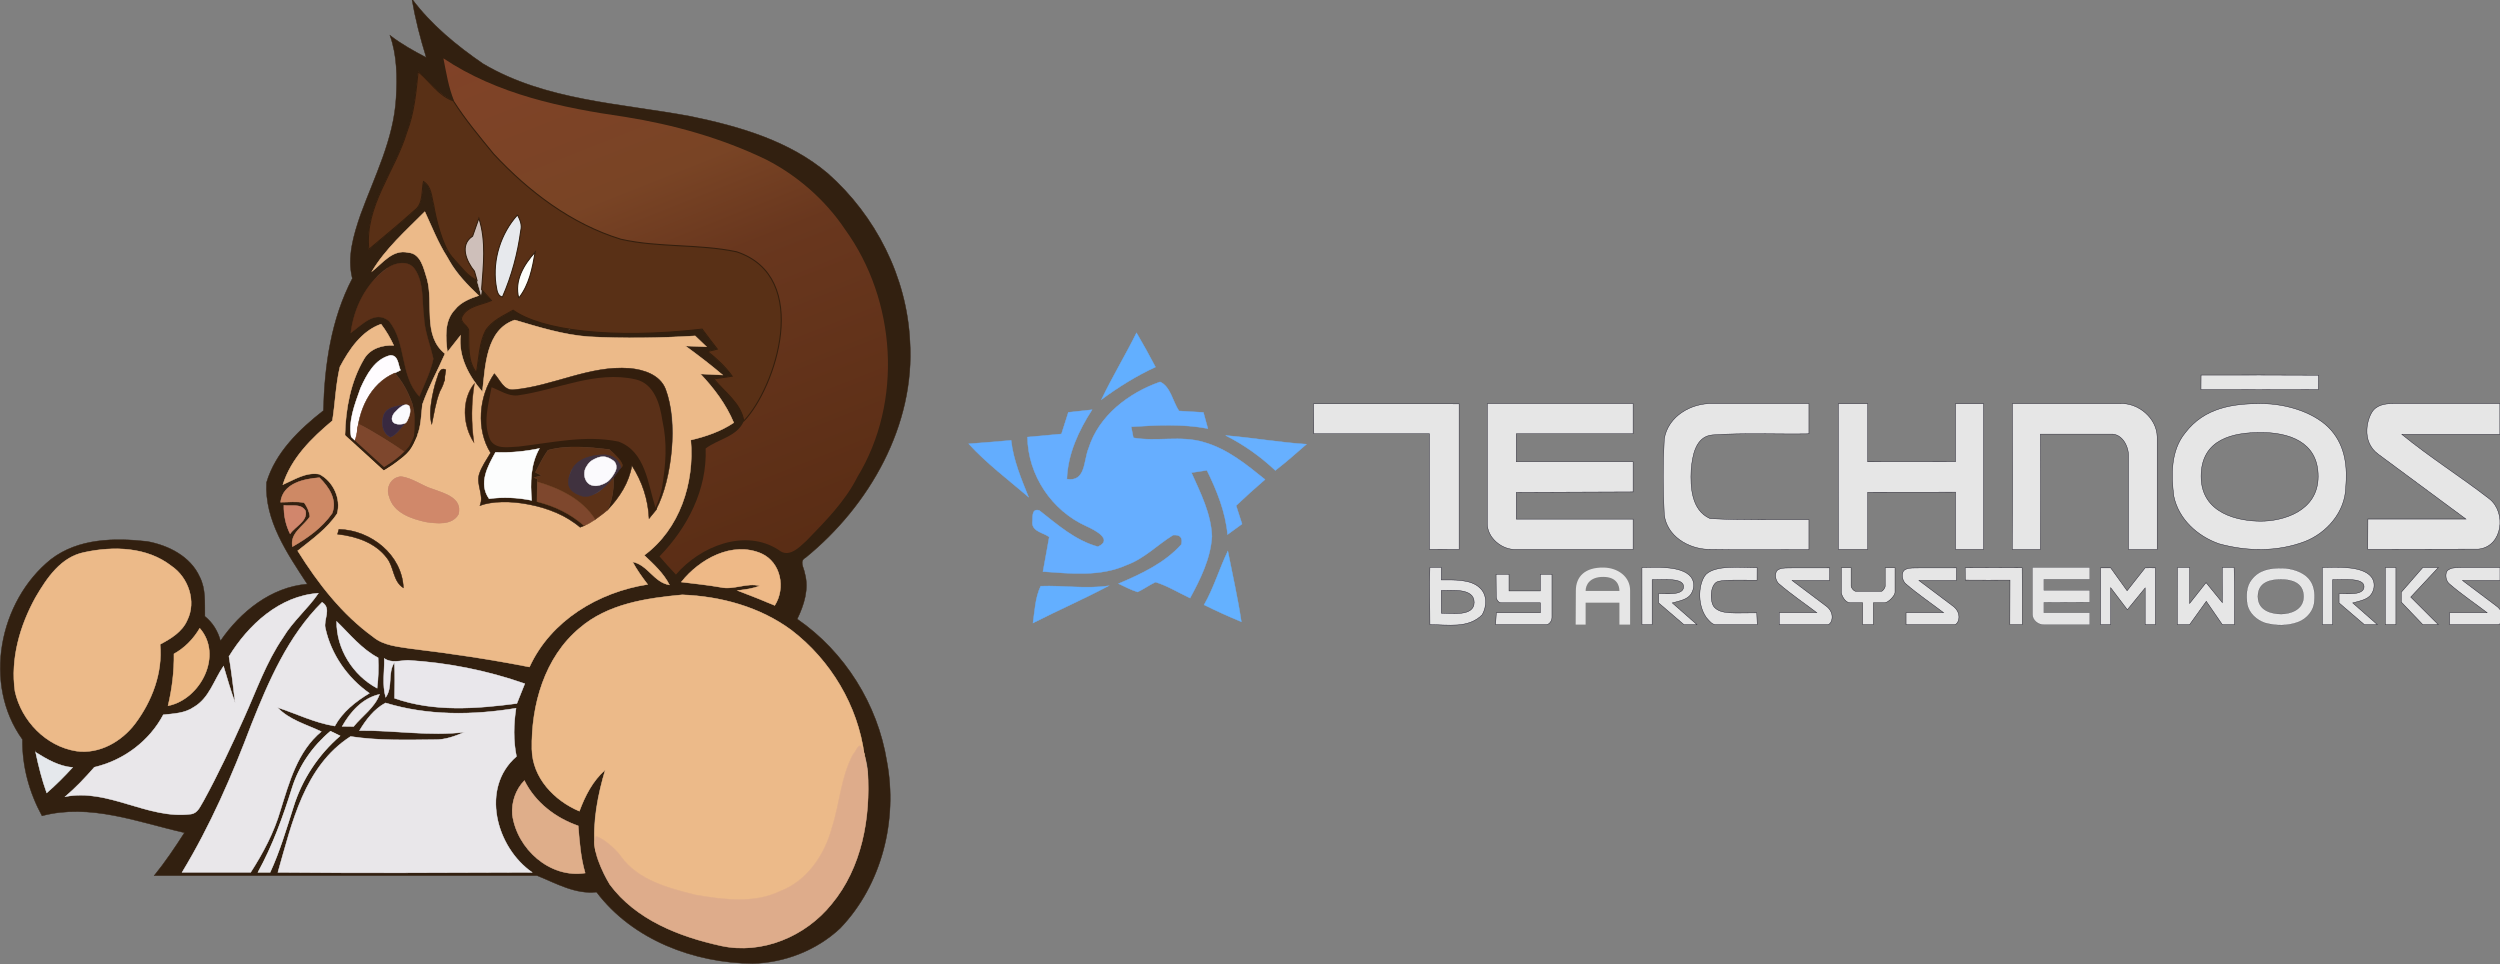 <?xml version="1.0" encoding="UTF-8" standalone="no"?>
<svg
   enable-background="new 0.25 0 567.927 113.032"
   height="191.372"
   viewBox="0.25 0 248.13 95.686"
   width="496.26"
   version="1.1"
   id="svg171"
   sodipodi:docname="technos.svg"
   inkscape:version="1.1.2 (0a00cf5339, 2022-02-04, custom)"
   xmlns:inkscape="http://www.inkscape.org/namespaces/inkscape"
   xmlns:sodipodi="http://sodipodi.sourceforge.net/DTD/sodipodi-0.dtd"
   xmlns="http://www.w3.org/2000/svg"
   xmlns:svg="http://www.w3.org/2000/svg">
  <rect x="0.25" y="0" width="248.13" height="95.686" fill="#808080" stroke="none"/>
  <defs
     id="defs175" />
  <sodipodi:namedview
     id="namedview173"
     pagecolor="#ffffff"
     bordercolor="#666666"
     borderopacity="1.0"
     inkscape:pageshadow="2"
     inkscape:pageopacity="0.0"
     inkscape:pagecheckerboard="0"
     showgrid="false"
     inkscape:zoom="0.53852786"
     inkscape:cx="736.26646"
     inkscape:cy="-66.848909"
     inkscape:window-width="1920"
     inkscape:window-height="1017"
     inkscape:window-x="-8"
     inkscape:window-y="-8"
     inkscape:window-maximized="1"
     inkscape:current-layer="svg171" />
  <linearGradient
     id="a"
     gradientUnits="userSpaceOnUse"
     x1="251.227"
     x2="182.209"
     y1="180.828"
     y2="6.902">
    <stop
       offset="0"
       stop-color="#572b13"
       id="stop2" />
    <stop
       offset=".54"
       stop-color="#69371e"
       id="stop4" />
    <stop
       offset=".686"
       stop-color="#794425"
       id="stop6" />
    <stop
       offset="1"
       stop-color="#814228"
       id="stop8" />
  </linearGradient>
  <g
     transform="matrix(0.439,0,0,-0.439,-4.474,126.981)"
     id="g169">
    <path
       d="m 103.87,289.53 c 4.37,-5.87 10.1,-10.57 16.1,-14.69 14.19,-8.38 31.15,-8.94 46.97,-11.9 10.98,-2.27 22.28,-5.52 30.99,-12.91 10.82,-9.57 17.86,-23.43 18.55,-37.92 1.22,-19.01 -9.15,-37.18 -23.59,-48.94 -1.53,-0.77 -0.33,-2.37 -0.18,-3.53 1,-3.54 -0.17,-7.17 -1.71,-10.35 10.74,-7.39 18.19,-19.3 20.26,-32.15 2.5,-13.27 -1.1,-27.93 -10.56,-37.77 -5.31,-4.97 -12.51,-7.78 -19.77,-7.96 -13.25,0.11 -27.14,5.35 -35.3,16.15 -4.8,-0.54 -9.16,2 -13.45,3.73 H 45.63 c 2.44,3 4.76,6.45 6.84,9.7 -10.51,2.38 -21.34,6.7 -32.21,3.81 -2.89,5.3 -4.51,11.22 -4.42,17.27 -9.02,12.48 -5.29,31.31 6.43,40.72 6.19,4.76 14.36,4.88 21.78,4.05 4.78,-0.88 9.75,-3.36 11.85,-7.99 1.43,-2.76 1.12,-5.94 1.18,-8.95 1.77,-1.42 2.95,-3.35 3.53,-5.55 4.5,6.57 11.45,12.18 19.63,12.84 -4.49,6.89 -9.7,14.38 -9.22,22.98 2.01,6.79 7.42,12 12.86,16.25 0.24,10.22 1.75,20.71 6.54,29.87 -1.22,4.88 0.28,9.82 1.86,14.43 3.15,8.62 7.5,17.05 8.03,26.38 0.27,4.73 0.23,9.65 -1.39,14.17 2.55,-1.97 5.36,-3.54 8.21,-5.02 -1.35,4.35 -2.49,8.78 -3.26,13.28 m 8.428,-15.31 c 0.65,-3.25 0.092,-5.052 1.372,-8.132 -3.41,1.21 -5.67,4.762 -8.38,6.962 -0.48,-4.62 -0.87,-9.32 -2.57,-13.68 -2.67,-8.92 -9.58,-16.7 -8.57,-26.51 3.44,2.91 6.93,5.75 10.27,8.77 2.13,1.51 1.6,4.34 2.08,6.58 1.84,-1.14 1.81,-3.48 2.32,-5.35 0.56,-4 3.07,-7.48 2.98,-11.61 -2.03,3.2 -3.4,6.73 -4.99,10.15 -4.25,-4.28 -8.87,-8.32 -11.98,-13.55 2.43,1.88 4.71,5.13 8.23,4.29 2.89,-0.17 3.51,-3.7 4.24,-5.94 1.55,-5.54 -1.06,-12.8 4.07,-16.92 -1.68,-3.84 -3.74,-7.54 -5.12,-11.5 -0.31,-2.9 -0.53,-7.759 -2.22,-10.289 0.009,0.26 -0.642,0.986 -0.829,0.809 -1.138,-1.073 1.107,1.92 1.107,2.001 10e-4,2.101 -0.191,4.134 -0.027,6.253 -0.389,0.617 -0.156,1.114 -0.371,1.577 -0.91,2.47 -2.11,4.83 -3.91,6.78 l 1.31,0.64 c -0.58,1.25 -0.44,3.35 -2.29,3.37 -3.54,-0.85 -5.37,-4.38 -6.75,-7.42 -1.29,-3.69 -2.94,-7.61 -2,-11.59 -0.38,0.26 -1.13,0.77 -1.51,1.03 0.15,5.92 1.27,12.02 4.31,17.16 1.38,2.35 4.12,3.19 6.71,3.06 -0.79,1.7 -1.73,3.32 -2.87,4.81 -4.42,-1.56 -7.19,-5.73 -9.3,-9.68 -0.95,-3.97 -1.05,-8.12 -1.7,-12.16 -4.71,-3.95 -9.3,-8.44 -11.2,-14.46 2.62,1.15 5.25,2.9 8.25,2.37 3.11,-1.56 4.97,-5.54 4.02,-8.93 -2.28,-3.42 -5.74,-5.85 -8.92,-8.39 4.59,-7.35 10.03,-14.37 17.1,-19.49 2.41,-1.98 5.62,-2.17 8.56,-2.64 8.97,-1.07 17.89,-2.4 26.75,-4.14 4.82,10.52 15.58,16.93 26.72,18.67 -1.25,1.63 -2.44,3.3 -3.41,5.1 3.44,-0.66 4.84,-4.67 8.34,-5.21 -1.35,2.66 -3.58,4.68 -5.71,6.7 8.03,5.91 11.4,16.37 10.53,26.05 3.42,0.8 6.78,1.95 9.72,3.92 -1.74,4.16 -4.47,7.78 -7.54,11.03 1.67,-0.08 3.34,-0.16 5.03,-0.24 -2.72,2.31 -5.55,4.47 -8.43,6.57 1.59,-0.05 3.19,-0.12 4.78,-0.19 l -2.58,2.46 c -7.98,-0.49 -15.99,-0.61 -23.97,-0.19 -5.78,0.41 -11.32,2.16 -16.82,3.78 -6.54,-2.2 -6.64,-10.52 -7.31,-16.22 -3.07,3.55 -5.42,7.89 -4.94,12.74 -1,-1.25 -1.98,-2.51 -2.97,-3.77 -0.39,3.22 -0.74,7.07 1.71,9.61 1.33,1.7 3.39,2.48 5.37,3.17 -2.52,2.38 -5.488,5.748 -7.168,8.808 l -0.076,1.579 c 1.62,-1.67 4.654,-5.987 6.864,-6.977 0.22,-0.79 0.67,-2.38 0.89,-3.17 l 0.15,1.13 c 0.74,-0.84 1.47,-1.67 2.21,-2.5 -2.27,-1.01 -5.46,-1.19 -6.66,-3.67 -0.61,-1.47 1.77,-2.02 1.52,-3.48 0.1,-3.14 -0.3,-6.5 1.75,-9.15 0.59,3.19 0.59,6.59 2.11,9.53 1.45,2.23 3.98,3.32 6.2,4.59 2.19,-1.2 4.52,-2.08 6.9,-2.78 3.549,-0.118 3.464,-1.063 7,-0.84 5.03,-1.23 10.23,-1.47 15.38,-1.51 4.49,0.23 8.93,1.13 13.44,0.85 1.12,-1.52 2.27,-3.03 3.43,-4.52 -0.55,-0.14 -1.64,-0.4 -2.19,-0.54 2.07,-1.63 4,-3.44 5.55,-5.58 -1.38,-0.21 -2.77,-0.41 -4.15,-0.62 2.42,-3 7.822,-6.261 8.482,-10.301 -1.44,-3.51 -5.85,-3.82 -8.63,-5.94 0.35,-9.31 -4.48,-17.089 -10.82,-23.619 1.2,-1.41 2.82,-0.958 4.1,-2.298 5.43,6.36 15.21,10.4 22.83,5.45 2.29,-1.92 3.319,0.019 4.979,1.539 4.27,4.42 7.679,7.809 10.469,13.359 10.37,17.02 8.238,38.709 -3.372,54.729 -2.715,-3.013 -11.482,12.702 -17.227,16.015 -10.05,4.85 -19.869,7.766 -30.859,9.526 -14.29,2.05 -24.831,2.19 -37.031,10.34 M 98.3,228.62 c -4.73,-3.34 -3.573,-4.789 -4.263,-10.469 2.45,1.75 2.647,2.479 5.757,-0.081 4.03,-4.84 1.346,-9.823 5.776,-14.463 1.14,2.78 1.61,2.289 2.23,5.249 -0.72,3.21 -2.46,5.38 -2.59,8.7 -0.48,3.55 1.062,6.814 -1.048,9.924 -1.42,2.08 -2.804,1.746 -4.574,0.496 M 74.19,175.71 c 1.78,-0.01 3.59,0.24 5.35,-0.12 0.65,-0.92 1.16,-1.98 1.28,-3.13 -1.43,-2.23 -4.56,-3.7 -3.94,-6.8 3.4,1.93 6.71,4.29 8.97,7.53 1.23,3.08 -0.77,6 -2.87,8.07 -3.56,-0.28 -8.29,-1.27 -8.79,-5.55 m 0.75,-0.7 c -0.05,-2.24 0.41,-4.44 1.41,-6.45 1.11,1.66 4.04,2.87 3.49,5.19 -1.03,1.75 -3.25,1 -4.9,1.26 M 29.88,164.39 c -5.34,-1.04 -8.5,-5.8 -11.06,-10.16 -3.56,-6.43 -5.73,-13.92 -4.67,-21.3 1.48,-6.67 7.02,-12.41 13.86,-13.49 5.17,-0.76 10.25,2.16 13.3,6.2 3.82,5.1 6.26,11.49 5.65,17.93 2.43,1.29 4.99,2.82 6.13,5.45 2.13,4.25 0.26,9.68 -3.58,12.27 -5.51,4.31 -13.07,4.51 -19.63,3.1 m 134.91,-6.73 c 2.96,-0.37 5.93,-0.66 8.88,-1.18 2.96,-0.67 5.87,1.08 8.85,0.33 -1.6,-0.68 -3.34,-0.84 -5.03,-1.07 2.83,-1.06 5.64,-2.2 8.43,-3.37 2.5,3.92 1.41,9.71 -3.01,11.73 -6.61,2.86 -13.98,-1.24 -18.12,-6.44 M 62.53,140.84 c 0.57,-3.48 0.99,-6.98 1.4,-10.48 -1,2.73 -1.81,5.51 -2.63,8.29 -2.17,-3.13 -3.22,-7.25 -6.72,-9.27 -2.03,-1.41 -4.54,-1.47 -6.9,-1.73 -3.16,-5.97 -9.02,-10.33 -15.58,-11.85 -2.06,-2.36 -4.22,-4.64 -6.61,-6.67 9.82,1.95 18.67,-5.22 28.48,-3.93 1.58,0.22 2.1,1.89 2.85,3.05 3.33,6.09 6.28,12.38 9.12,18.71 2.78,6.14 4.99,12.6 8.84,18.19 2.19,3.69 5.58,6.44 7.97,9.98 -8.73,-0.57 -15.85,-7.14 -20.22,-14.29 m 79.26,6.4 c -7.92,-6.6 -10.96,-17.39 -10.78,-27.36 0.12,-6.48 5.04,-11.62 10.74,-14.03 1.3,3.48 3.01,6.87 5.85,9.34 -1.6,-5.3 -2.87,-10.81 -2.42,-16.4 0.7,-3.91 1.83,-7.91 4.56,-10.93 6.18,-7.16 15.47,-10.66 24.51,-12.5 7.82,-1.62 16.11,1.25 21.83,6.69 7.76,6.98 10.8,17.75 10.96,27.9 -0.08,2.88 0.3,5.94 -0.87,8.65 -1.45,11.11 -7.63,21.42 -16.51,28.2 -7.11,5.24 -15.92,7.64 -24.66,7.97 -8.12,-0.75 -16.81,-2.02 -23.21,-7.53 M 67.59,125.43 C 63.23,113.89 58.32,102.64 51.92,92.08 h 15.51 c 2.78,4.32 5.32,9.03 6.74,13.99 2,6.37 3.86,13.32 9.23,17.78 -3.4,1.62 -7.24,2.63 -9.91,5.45 4.32,-1.41 8.42,-3.47 12.96,-4.2 1.77,3.24 4.71,5.54 7.82,7.42 -4.92,3.44 -8.64,8.76 -9.93,14.63 -0.56,1.98 1.5,4.5 -0.76,5.94 -7.67,-7.61 -12.05,-17.78 -15.99,-27.66 m 19.28,23.33 c -0.07,-6.23 3.7,-12.19 9.15,-15.11 0.27,2.29 0.37,4.59 0.23,6.89 -3.75,1.97 -6.4,5.33 -9.38,8.22 m -30.95,-1.55 c -1.42,-2.41 -3.38,-4.43 -5.83,-5.79 0.06,-3.96 -0.43,-7.89 -1.34,-11.74 7.37,1.47 12.47,11.46 7.17,17.53 m 41.73,-6.83 c 0.05,-2.92 -0.52,-5.92 0.31,-8.79 1.69,2.34 0.38,5.53 1.97,7.88 0.14,-2.69 0.08,-5.39 0.03,-8.09 8.91,-3.13 18.48,-2.38 27.66,-1.18 0.58,1.5 1.19,2.99 1.79,4.48 -8.53,2.98 -17.4,4.75 -26.42,5.29 -1.81,-0.05 -3.7,-0.71 -5.34,0.41 m -9.53,-15.35 c 0.65,-0.01 1.94,-0.03 2.59,-0.04 1.95,2.44 4.79,4.26 5.87,7.29 -3.87,-0.87 -6.59,-3.94 -8.46,-7.25 m 3.92,-0.95 c 7.93,0.08 15.84,-1.32 23.76,-0.36 -2.15,-0.9 -4.38,-1.75 -6.74,-1.69 -6.36,-0.07 -12.74,-0.25 -19.04,0.71 -10.47,-6.72 -13.24,-19.5 -16.44,-30.66 h 57.49 c -8.15,5.64 -11.79,19.03 -3.54,26.15 -0.74,3.59 -0.65,7.29 -0.1,10.9 -9.79,-1.6 -19.96,-1.72 -29.52,1.2 -2.59,-1.42 -4.38,-3.77 -5.87,-6.25 m -6.56,-0.14 c -4.03,-3.37 -7.1,-7.8 -8.68,-12.82 -2.05,-6.57 -4.41,-12.99 -7.73,-19.04 h 2.76 c 2.18,4.71 3.69,9.81 5.28,14.75 1.92,6.2 5.63,11.83 10.55,16.05 -0.73,0.36 -1.46,0.71 -2.18,1.06 m -66.67,-4.76 c 0.66,-3.11 1.43,-6.21 2.51,-9.21 2.07,1.81 4,3.75 5.86,5.77 -3.1,0.26 -5.8,1.84 -8.37,3.44 m 107.78,-14.11 c 1.04,-7.72 8.45,-14.45 16.47,-13.2 -1.02,3.47 -1.28,7.09 -1.57,10.67 -5.15,1.78 -9.72,5.3 -12.17,10.24 -1.98,-2.04 -2.95,-4.89 -2.73,-7.71 z"
       fill="#322010"
       stroke="#322010"
       stroke-miterlimit="10"
       stroke-width="0.094"
       id="path11" />
    <path
       d="m 138.762,29.926 c 0.812,4.062 1.439,8.213 3.039,12.062 -4.263,-1.512 -6.8,-5.551 -10.188,-8.301 -0.6,5.775 -1.088,11.65 -3.213,17.1 -3.337,11.15 -11.975,20.876 -10.713,33.139 4.3,-3.638 8.663,-7.188 12.838,-10.963 2.663,-1.887 2,-5.425 2.6,-8.225 2.3,1.425 2.263,4.35 2.9,6.688 0.7,5 5.261,7.438 5.148,12.6 0.15,0.275 2.223,2.79 2.386,3.065 l -1.721,-0.267 c 2.025,2.087 3.661,4.638 6.424,5.875 -0.188,-0.662 -0.549,-1.961 -0.736,-2.611 -2.263,-2.775 -4.301,-7.425 -0.514,-9.912 0.588,-1.7 1.163,-3.401 1.775,-5.076 2.138,6.475 1.25,13.475 0.775,20.15 0.925,1.05 1.837,2.087 2.762,3.125 -2.837,1.262 -6.824,1.488 -8.324,4.588 -0.762,1.837 2.213,2.525 1.9,4.35 0.125,3.925 -0.375,8.125 2.188,11.438 0.738,-3.987 0.737,-8.237 2.637,-11.912 1.812,-2.788 4.975,-4.151 7.75,-5.738 2.737,1.5 5.65,2.6 8.625,3.475 6.9,-4.9 14.139,-9.287 20.889,-14.412 -0.55,0.988 -19.314,13.121 -19.914,14.084 0.234,0.884 4.737,1.221 9.072,1.664 5.883,1.279 11.931,1.555 17.928,1.602 5.612,-0.287 11.163,-1.413 16.801,-1.062 1.4,1.9 2.837,3.788 4.287,5.65 -0.688,0.175 -2.049,0.501 -2.736,0.676 2.587,2.038 5,4.3 6.938,6.975 -1.725,0.263 -3.462,0.513 -5.188,0.775 3.025,3.75 7.661,6.85 8.486,11.9 -1.8,4.388 -7.312,5.1 -10.787,7.75 0.438,11.637 -5.112,22.337 -13.037,30.5 1.5,1.762 3.037,3.473 4.637,5.148 6.787,-7.95 19.5,-13.162 29.025,-6.975 2.862,2.4 5.775,-0.674 7.85,-2.574 5.338,-5.525 10.901,-11.062 14.389,-18 12.963,-21.275 11.024,-50.012 -3.488,-70.037 -5.737,-8.554 -13.732,-15.336 -22.301,-19.713 -12.562,-6.062 -26.098,-9.851 -39.836,-12.051 -17.863,-2.562 -36.102,-6.361 -51.352,-16.549 z m 73.758,38.766 c 0.299,0.137 0.611,0.242 0.938,0.307 -0.326,-0.065 -0.638,-0.17 -0.938,-0.307 z m -52.82,5.471 c 0.713,1.363 1.35,2.825 0.938,4.4 -0.875,6.463 -2.562,12.838 -5.188,18.812 -1.637,-0.338 -1.574,-2.375 -1.861,-3.65 -0.925,-7.013 1.386,-14.312 6.111,-19.562 z m 5.014,10.488 c -0.812,4.575 -1.675,9.3 -4.662,13.037 -1.312,-4.975 1.45,-9.487 4.662,-13.037 z M 187.25,97.537 c -0.116,0.098 -0.235,0.192 -0.352,0.289 0.216,-0.22 0.344,-0.33 0.352,-0.289 z m 4.312,3.301 c -2.138,2.688 -4.95,4.986 -8.35,5.799 2.5,-2.312 5.325,-4.249 8.35,-5.799 z"
       fill="url(#a)"
       transform="matrix(0.8,0,0,-0.8,0,300)"
       id="path13"
       style="fill:url(#a)" />
    <path
       d="m 106.81,241.4 c 1.59,-3.42 2.96,-6.95 4.99,-10.15 0.12,-0.22 0.38,-0.67 0.51,-0.89 1.68,-3.06 4.16,-5.55 6.68,-7.93 -1.98,-0.69 -4.04,-1.47 -5.37,-3.17 -2.45,-2.54 -2.1,-6.39 -1.71,-9.61 0.99,1.26 1.97,2.52 2.97,3.77 -0.48,-4.85 1.87,-9.19 4.94,-12.74 0.67,5.7 0.77,14.02 7.31,16.22 5.5,-1.62 11.04,-3.37 16.82,-3.78 7.98,-0.42 15.99,-0.3 23.97,0.19 l 2.58,-2.46 c -1.59,0.07 -3.19,0.14 -4.78,0.19 2.88,-2.1 5.71,-4.26 8.43,-6.57 -1.69,0.08 -3.36,0.16 -5.03,0.24 3.07,-3.25 5.8,-6.87 7.54,-11.03 -2.94,-1.97 -6.3,-3.12 -9.72,-3.92 0.87,-9.68 -2.5,-20.14 -10.53,-26.05 2.13,-2.02 4.36,-4.04 5.71,-6.7 -3.5,0.54 -4.9,4.55 -8.34,5.21 0.97,-1.8 2.16,-3.47 3.41,-5.1 -11.14,-1.74 -21.9,-8.15 -26.72,-18.67 -8.86,1.74 -17.78,3.07 -26.75,4.14 -2.94,0.47 -6.15,0.66 -8.56,2.64 -7.07,5.12 -12.51,12.14 -17.1,19.49 3.18,2.54 6.64,4.97 8.92,8.39 0.95,3.39 -0.91,7.37 -4.02,8.93 -3,0.53 -5.63,-1.22 -8.25,-2.37 1.9,6.02 6.49,10.51 11.2,14.46 0.65,4.04 0.75,8.19 1.7,12.16 2.11,3.95 4.88,8.12 9.3,9.68 1.14,-1.49 2.08,-3.11 2.87,-4.81 -2.59,0.13 -5.33,-0.71 -6.71,-3.06 -3.04,-5.14 -4.16,-11.24 -4.31,-17.16 0.38,-0.26 1.13,-0.77 1.51,-1.03 0.15,-0.16 0.46,-0.48 0.61,-0.63 2.206,-2.092 4.5,-4.203 6.39,-6 l 0.24,-0.24 c 3.116,2.505 5.927,4.371 7.513,7.599 0.954,2.229 0.971,4.743 1.227,7.141 1.38,3.96 3.44,7.66 5.12,11.5 -5.13,4.12 -2.52,11.38 -4.07,16.92 -0.73,2.24 -1.35,5.77 -4.24,5.94 -3.52,0.84 -5.8,-2.41 -8.23,-4.29 3.11,5.23 7.73,9.27 11.98,13.55 m 4.37,-38.3 c 0.09,0.64 0.29,1.91 0.39,2.55 -1.81,1.09 -2.45,-3.25 -0.39,-2.55 m 15.79,-1.95 c -2.31,-0.3 -3.16,2.23 -4.45,3.62 -3.51,-5.11 -4.17,-12.58 -0.84,-17.9 -0.93,-1.59 -2.04,-3.11 -2.6,-4.89 -0.68,-2.37 1.17,-4.72 0.18,-7.04 5.55,2.04 11.34,0.1 16.84,-1.06 l 0.61,-0.41 c 1.81,-1.07 3.55,-2.25 5.26,-3.46 1.16,0.46 2.011,1.3 3.181,1.75 L 145.19,171.7 c 1,0.75 2.04,1.45 2.97,2.29 2.65,2.82 4.82,6.12 5.46,10.01 2.33,-3.59 3.69,-7.71 3.88,-12 0.56,0.69 1.12,1.37 1.68,2.06 l -0.13,0.48 c 0.57,1.17 1.13,2.36 1.67,3.55 l -0.03,0.38 c 2.23,7.34 3.33,15.45 0.55,22.8 -1.27,3.27 -5,4.44 -8.19,4.71 -9.02,0.68 -17.26,-4.02 -26.08,-4.83 m -17.85,1.59 c -0.45,-3.1 -1.74,-6.29 -0.74,-9.43 0.52,2.48 0.88,5.02 1.81,7.39 -0.34,0.69 -0.7,1.37 -1.07,2.04 m 8.8,-13.55 c -0.64,4.45 -0.61,8.93 0.1,13.37 -2.99,-3.67 -2.66,-9.54 -0.1,-13.37 m -16.51,-7.69 c -2.23,-0.16 -3.46,-2.49 -2.66,-4.51 0.97,-3.69 5.02,-5.03 8.34,-5.75 2.45,-0.35 5.89,-0.79 7.33,1.76 0.93,3.67 -3.18,4.7 -5.74,5.65 -2.49,0.73 -4.7,2.56 -7.27,2.85 M 87.38,169.58 c -0.08,-0.28 -0.23,-0.82 -0.31,-1.1 4.16,-0.45 8.59,-1.92 11.18,-5.4 1.63,-2.06 1.33,-5.26 3.72,-6.74 -0.33,7.48 -7.34,13.05 -14.59,13.24 z"
       fill="#ecba89"
       stroke="#ecba89"
       stroke-miterlimit="10"
       stroke-width="0.094"
       id="path15" />
    <path
       d="m 127.76,240.67 c 0.57,-1.09 1.08,-2.26 0.75,-3.52 -0.7,-5.17 -2.05,-10.27 -4.15,-15.05 -1.31,0.27 -1.26,1.9 -1.49,2.92 -0.74,5.61 1.11,11.45 4.89,15.65 z"
       fill="#e7e9ed"
       stroke="#e7e9ed"
       stroke-miterlimit="10"
       stroke-width="0.094"
       id="path17" />
    <path
       d="m 117.61,235.86 c 0.47,1.36 0.93,2.72 1.42,4.06 1.71,-5.18 1,-10.78 0.62,-16.12 l -0.15,-1.13 c -0.22,0.79 -0.67,2.38 -0.89,3.17 -0.15,0.53 -0.44,1.57 -0.59,2.09 -1.81,2.22 -3.44,5.94 -0.41,7.93 z"
       fill="#cebfba"
       stroke="#cebfba"
       stroke-miterlimit="10"
       stroke-width="0.094"
       id="path19" />
    <path
       d="m 128.04,221.85 c -1.05,3.98 1.16,7.59 3.73,10.43 -0.65,-3.66 -1.34,-7.44 -3.73,-10.43 z"
       fill="#fdfefa"
       stroke="#fdfefa"
       stroke-miterlimit="10"
       stroke-width="0.094"
       id="path21" />
    <path
       d="m 98.3,228.62 c 1.77,1.25 4.81,1.86 6.23,-0.22 2.11,-3.11 1.58,-7.11 2.06,-10.66 0.13,-3.32 1.41,-6.41 2.13,-9.62 -0.62,-2.96 -2.01,-5.69 -3.15,-8.47 -4.43,4.64 -2.85,12.2 -6.88,17.04 -3.11,2.56 -6.16,-0.93 -8.61,-2.68 0.69,5.68 3.49,11.27 8.22,14.61 z"
       fill="#5b3018"
       stroke="#5b3018"
       stroke-miterlimit="10"
       stroke-width="0.094"
       id="path23" />
    <path
       d="m 133.68,216.34 c 5.52,3.92 11.31,7.43 16.71,11.53 -0.44,-0.79 -0.91,-1.57 -1.39,-2.34 -4.72,-3.59 -9.63,-7.33 -15.32,-9.19 z"
       fill="#fdfefa"
       stroke="#fdfefa"
       stroke-miterlimit="10"
       stroke-width="0.094"
       id="path25" />
    <path
       d="m 149.6,223.02 c 0.05,-0.26 0.15,-0.79 0.2,-1.05 -2.85,-2.42 -6,-4.44 -9.12,-6.47 l -1.27,-0.8 c 2.43,3.86 7.02,5.25 10.19,8.32 z"
       fill="#fdfefa"
       stroke="#fdfefa"
       stroke-miterlimit="10"
       stroke-width="0.094"
       id="path27" />
    <path
       d="m 146.57,214.69 c 2,1.85 4.26,3.4 6.68,4.64 -1.71,-2.15 -3.96,-3.99 -6.68,-4.64 z"
       fill="#fdfefa"
       stroke="#fdfefa"
       stroke-miterlimit="10"
       stroke-width="0.094"
       id="path29" />
    <path
       d="m 267.71,214 c 1.49,-2.54 2.92,-5.12 4.29,-7.73 -4.33,-1.99 -8.38,-4.53 -12.21,-7.35 2.45,5.13 5.4,9.99 7.92,15.08 z"
       fill="#62afff"
       stroke="#62afff"
       stroke-miterlimit="10"
       stroke-width="0.094"
       id="path31" />
    <path
       d="m 92.27,201.5 c 1.38,3.04 3.21,6.57 6.75,7.42 1.85,-0.02 1.71,-2.12 2.29,-3.37 L 100,204.91 c -5.61,-2.41 -8.33,-8.64 -8.54,-14.45 -0.15,-0.3 -0.44,-0.89 -0.58,-1.18 -0.15,0.15 -0.46,0.47 -0.61,0.63 -0.94,3.98 0.71,7.9 2,11.59 z"
       fill="#fffcff"
       stroke="#fffcff"
       stroke-miterlimit="10"
       stroke-width="0.094"
       id="path33" />
    <path
       d="m 111.18,203.1 c -2.06,-0.7 -1.42,3.64 0.39,2.55 -0.1,-0.64 -0.3,-1.91 -0.39,-2.55 z"
       fill="#331e0d"
       stroke="#331e0d"
       stroke-miterlimit="10"
       stroke-width="0.094"
       id="path35" />
    <path
       d="m 126.97,201.15 c 8.82,0.81 17.06,5.51 26.08,4.83 3.19,-0.27 6.92,-1.44 8.19,-4.71 2.78,-7.35 1.55,-20.21 -2.112,-27.16 -0.69,5.21 1.881,14.885 0.751,20.065 -0.55,3.73 -1.44,7.534 -5.66,8.514 -9.09,2.09 -17.46,-2.105 -26.34,-3.295 -2.1,-0.2 -3.56,0.935 -5.46,1.655 -0.7,-3.89 -2.05,-7.344 -0.27,-11.124 1.34,-2.19 3.875,-0.859 6.005,-0.799 7.48,0.85 15.325,2.68 22.835,1.13 6.11,-2.24 6.252,-8.869 7.962,-14.219 L 159.18,174.06 c -0.56,-0.69 -1.12,-1.37 -1.68,-2.06 -0.19,4.29 -1.55,8.41 -3.88,12 -0.64,-3.89 -2.81,-7.19 -5.46,-10.01 1.14,2.51 1.5,5.26 1.23,7.98 0.04,0.08 0.11,0.24 0.15,0.31 0.6,0.43 1.351,1.388 1.941,1.808 -1.06,1.28 -1.731,2.422 -2.951,3.542 -4.58,0.5 -9.34,1.05 -13.85,-0.16 -1.16,-1.55 -1.98,-3.32 -2.88,-5.02 l 1.4,-0.7 -1.73,-0.49 0.8,-0.29 -0.03,-0.89 c -0.03,-1.17 -0.06,-2.34 -0.08,-3.51 -0.158,1.415 13.147,-5.252 10.632,-6.197 l -0.884,-0.332 c -5.914,5.163 -17.098,6.939 -22.648,4.899 0.99,2.32 -0.86,4.67 -0.18,7.04 0.56,1.78 1.67,3.3 2.6,4.89 -3.33,5.32 -2.67,12.79 0.84,17.9 1.29,-1.39 2.14,-3.92 4.45,-3.62 m -4.18,-14.16 c -1.79,-3.19 -3.9,-7.05 -1.45,-10.5 3.21,0.43 6.45,0.27 9.62,-0.37 -0.32,4 -0.28,8.14 1.76,11.74 -3.27,-0.68 -6.6,-1.01 -9.93,-0.87 z"
       fill="#331e0d"
       stroke="#331e0d"
       stroke-miterlimit="10"
       stroke-width="0.094"
       id="path37" />
    <path
       d="m 91.46,190.46 c 0.21,5.81 2.93,12.04 8.54,14.45 1.8,-1.95 3,-4.31 3.91,-6.78 l -0.74,-0.15 -1.06,-0.22 c -1.65,-0.39 -3.79,-0.45 -4.57,-2.26 -0.66,-1.78 -0.39,-4.18 1.5,-5.08 1.45,0.59 2.26,2.02 3.26,3.12 0.17,0.22 0.5,0.65 0.66,0.87 0.04,0.55 -0.58,3.201 -0.54,3.761 0.37,0.01 1.1,0.04 1.47,0.05 0.908,-2.802 0.502,-5.45 0.448,-7.408 -0.003,-0.111 0.237,-0.518 0.234,-0.629 -0.011,-0.401 -0.268,-0.504 -0.282,-0.905 -1.3,-2.69 -3.92,-4.31 -6.3,-5.92 1.01,1.48 1.98,3 2.95,4.5 -2.72,1.89 -5.58,3.55 -8.46,5.17 1.03,-3.51 3.18,-6.5 4.79,-9.75 -2.06,1.96 -4.14,3.9 -6.23,5.83 l -0.16,0.17 c 0.14,0.29 0.43,0.88 0.58,1.18 z"
       fill="#5b3119"
       stroke="#5b3119"
       stroke-miterlimit="10"
       stroke-width="0.094"
       id="path39" />
    <path
       d="m 158.953,174.475 c -1.71,5.35 -2.244,12.696 -8.354,14.936 -7.51,1.55 -15.159,-0.281 -22.639,-1.131 -2.13,-0.06 -4.99,-0.739 -6.33,1.451 -1.78,3.78 -0.43,8.079 0.27,11.969 1.9,-0.72 3.75,-2.05 5.85,-1.85 8.88,1.19 17.64,5.711 26.73,3.621 4.22,-0.98 5.499,-5.631 6.049,-9.361 1.13,-5.18 0.772,-9.713 -0.1,-15.15 -0.309,-1.6 -0.908,-3.296 -1.477,-4.484 z"
       fill="#5a3018"
       id="path41" />
    <g
       stroke-miterlimit="10"
       stroke-width="0.094"
       id="g101">
      <path
         d="m 508.37,201.17 c 0,1.1 0.01,2.19 0.02,3.28 8.85,0 17.69,0.04 26.54,-0.03 0,-0.81 0,-2.43 -0.01,-3.24 -8.85,-0.06 -17.7,0 -26.55,-0.01 z"
         fill="#151221"
         stroke="#151221"
         id="path43"
         style="fill:#e6e6e6" />
      <path
         d="m 256.87,187.87 c 2.32,7.43 9.09,12.56 16.17,15.04 2.38,-1.06 2.86,-4.47 4.28,-6.57 1.84,-0.11 3.67,-0.22 5.52,-0.33 0.32,-1.22 0.66,-2.43 1,-3.65 -5.72,1.08 -11.56,0.77 -17.33,0.4 0.12,-0.62 0.37,-1.87 0.49,-2.49 5.25,-0.94 10.72,0.58 15.9,-0.99 5.31,-1.48 9.66,-5.04 13.87,-8.44 -2.22,-1.92 -4.41,-3.88 -6.54,-5.9 0.44,-1.38 0.88,-2.77 1.34,-4.16 -1.1,-0.79 -2.19,-1.58 -3.27,-2.38 -0.48,5.14 -2.42,9.94 -4.67,14.52 -1.17,-0.17 -2.34,-0.34 -3.5,-0.53 2.05,-4.6 4.46,-9.28 4.63,-14.42 -0.3,-5.01 -2.59,-9.6 -4.94,-13.94 -2.59,1.22 -5.06,2.76 -7.81,3.62 -1.39,-0.66 -2.65,-1.58 -4.04,-2.24 -1.51,0.45 -2.9,1.22 -4.32,1.88 5.13,2.2 10.41,4.63 14.2,8.87 0.35,1.55 -0.27,2.25 -1.87,2.11 -3.54,-2.17 -6.5,-5.31 -10.48,-6.75 -5.96,-2.69 -12.62,-1.94 -18.94,-1.5 0.47,2.61 0.97,5.21 1.42,7.82 -1.27,0.98 -3.73,1.18 -3.82,3.16 0.16,1.15 -0.31,3.38 1.57,2.85 4.09,-3.2 8.12,-6.8 13.25,-8.2 3.61,1.62 -0.79,3.82 -2.6,4.64 -7.83,3.51 -13.21,11.54 -13.32,20.14 2.56,0.23 5.12,0.46 7.68,0.7 l 1.56,4.89 c 1.78,0.2 3.57,0.39 5.36,0.59 -3.03,-4.72 -5.49,-9.98 -5.69,-15.68 4.3,-0.7 3.77,4.21 4.9,6.94 z"
         fill="#66aeff"
         stroke="#66aeff"
         id="path45" />
      <path
         d="m 109.994,204.949 c 0.37,-0.67 2.478,-0.062 0.196,-4.249 -0.93,-2.37 -1.29,-4.91 -1.81,-7.39 -1,3.14 0.681,9.39 1.614,11.639 z"
         fill="#331e0d"
         stroke="#331e0d"
         id="path47" />
      <path
         d="m 117.92,189.19 c -2.56,3.83 -2.89,9.7 0.1,13.37 -0.71,-4.44 -0.74,-8.92 -0.1,-13.37 z"
         fill="#331e0d"
         stroke="#5b3117"
         id="path49" />
      <path
         d="m 97.54,195.5 c 0.78,1.81 2.92,1.87 4.57,2.26 -1.24,-0.95 -2,-2.3 -2.63,-3.69 0.71,-0.13 2.12,-0.39 2.82,-0.53 -1,-1.1 -1.81,-2.53 -3.26,-3.12 -1.89,0.9 -2.16,3.3 -1.5,5.08 z"
         fill="#382940"
         stroke="#382940"
         id="path51" />
      <path
         d="m 103.296,197.455 c 0.441,-1.142 0.086,-2.16 -0.401,-3.208 -0.135,-0.328 -0.356,-0.668 -0.725,-0.753 -0.647,-0.198 -1.366,-0.251 -2.014,-0.026 -0.36,0.122 -0.668,0.418 -0.74,0.8 -0.145,0.597 0.152,1.192 0.514,1.65 1.112,1.202 2.418,2.402 3.365,1.538 z"
         fill="#fbfafd"
         stroke="#fbfafd"
         id="path53" />
      <path
         d="m 307.74,197.96 32.91,-0.01 v -32.91 l -6.71,0.01 v 26.14 H 307.8 Z"
         fill="#151323"
         stroke="#151323"
         id="path55"
         style="fill:#e6e6e6" />
      <path
         d="m 347.03,198.005 h 32.955 v -6.815 h -26.41 v -6.335 h 26.41 v -6.815 l -26.41,-0.11 v -6.05 h 26.41 v -6.845 h -26.41 c -3.25,-0.19 -6.625,2.685 -6.545,5.865 z"
         fill="#161423"
         stroke="#161423"
         id="path57"
         style="fill:#e6e6e6" />
      <path
         d="m 387.03,189.98 c 0.79,5.15 6.09,8.205 11,8.025 h 21.71 v -6.835 c -7.26,-0.13 -14.55,0.26 -21.8,-0.25 -3.86,-0.31 -4.58,-4.81 -4.83,-7.89 -0.21,-3.96 0.09,-9.17 4.27,-11.02 7.44,-0.42 14.91,-0.19 22.36,-0.25 v -6.75 c -7.61,0.03 -15.23,-0.1 -22.83,0.04 -4.54,0.16 -9.3,3.03 -9.88,7.84 -0.29,5.69 -0.32,11.41 0,17.09 z"
         fill="#161422"
         stroke="#161422"
         id="path59"
         style="fill:#e6e6e6" />
      <path
         d="m 426.39,197.995 h 6.63 V 184.85 l 19.86,0.02 v 13.125 h 6.33 v -32.96 h -6.33 v 12.945 l -19.86,-0.02 v -12.925 h -6.62 z"
         fill="#161323"
         stroke="#161323"
         id="path61"
         style="fill:#e6e6e6" />
      <path
         d="m 465.74,197.99 h 24.25 c 4.14,0.31 8.38,-3.25 8.48,-7.47 v -25.5 h -6.485 v 21.03 c 0.08,2.24 -1.415,5.18 -3.965,5.05 h -15.95 c 0.04,-8.73 0.04,-17.35 0,-26.08 h -6.36 c 0.12,10.96 0.06,22.01 0.03,32.97 z"
         fill="#161322"
         stroke="#161322"
         id="path63"
         style="fill:#e6e6e6" />
      <path
         d="m 504.75,191.32 c 4.39,5.83 10.956,6.68 17.152,6.68 6.196,0 12.636,-2.248 15.918,-6.03 3.282,-3.782 3.66,-8.45 3.28,-12.94 -0.15,-5.51 -4.25,-10.27 -9.24,-12.21 -6.21,-2.35 -13.06,-2.26 -19.4,-0.51 -4.89,1.71 -9.18,5.59 -10.24,10.81 -0.58,4.8 -0.68,10.22 2.53,14.2 m 17.152,0.16 c -6.064,0 -13.501,-1.373 -13.501,-9.926 0,-8.552 8.635,-10.143 13.501,-10.143 4.865,0 12.968,2.154 12.968,10.143 0,7.989 -6.903,9.926 -12.968,9.926 z"
         fill="#151422"
         stroke="#151422"
         id="path65"
         style="fill:#e6e6e6" />
      <path
         d="m 547.34,196.5 c 1.278,1.494 3.466,1.5 4.61,1.5 h 24 v -6.95 h -22.17 c 6.31,-5.17 13.3,-9.56 19.74,-14.54 4,-3.05 3.08,-10.89 -2.45,-11.41 l -24.99,-0.05 0.03,6.855 h 22.16 l -19.79,14.635 c -4.116,2.99 -2.418,8.466 -1.14,9.96 z"
         fill="#161423"
         stroke="#161423"
         id="path67"
         style="fill:#e6e6e6" />
      <path
         d="m 91.781,193.408 c 3.202,-1.574 8.078,-4.688 10.798,-6.578 -1.709,-1.583 -3.406,-2.674 -5.046,-3.767 -2.13,2.297 -4.418,4.186 -6.623,6.256 0.511,1.396 0.693,2.984 0.871,4.089 z"
         fill="#7e472d"
         stroke="#7e472d"
         id="path69" />
      <path
         d="m 287.88,190.79 c 6.1,-0.51 12.14,-1.57 18.25,-1.97 -2.3,-2.03 -4.61,-4.05 -7.03,-5.93 -3.35,3.14 -7.11,5.82 -11.22,7.9 z"
         fill="#67b0ff"
         stroke="#67b0ff"
         id="path71" />
      <path
         d="m 229.77,188.91 c 3.2,0.25 6.4,0.49 9.59,0.78 0.51,-4.49 2.27,-8.66 3.94,-12.81 -4.59,3.92 -9.44,7.57 -13.53,12.03 z"
         fill="#63adfe"
         stroke="#63adfe"
         id="path73" />
      <path
         d="m 134.68,187.47 c 4.51,1.21 9.27,0.66 13.85,0.16 9.579,-8.355 -7.209,-1.832 -8.55,-4.7 -1.341,-2.868 0.039,-5.457 2.81,-5.65 2.771,-0.193 4.25,1.2 5.41,3.15 0.3,0.38 0.89,1.16 1.19,1.54 0.27,-2.72 -0.09,-5.47 -1.23,-7.98 -0.93,-0.84 -1.97,-1.54 -2.97,-2.29 -2.9,4.57 -7.92,6.92 -12.95,8.38 l 0.03,0.89 -0.8,0.29 1.73,0.49 -1.4,0.7 c 0.9,1.7 1.72,3.47 2.88,5.02 z"
         fill="#5b3117"
         stroke="#5b3117"
         id="path75" />
      <path
         d="m 122.79,186.99 c 3.33,-0.14 6.66,0.19 9.93,0.87 -2.04,-3.6 -2.08,-7.74 -1.76,-11.74 -3.17,0.64 -6.41,0.8 -9.62,0.37 -2.45,3.45 -0.34,7.31 1.45,10.5 z"
         fill="#fcfdfd"
         stroke="#fcfdfd"
         id="path77" />
      <path
         d="m 139.98,182.93 c 1.341,2.868 4.962,3.508 7.379,3.496 2.416,-0.011 3.539,-1.711 3.796,-2.89 l -0.139,-0.172 c -0.841,-0.02 -1.168,-0.578 -1.008,-0.148 -0.98,0.75 -1.767,2.334 -2.897,2.834 -1.68,-0.53 -3.36,-1.45 -4.13,-3.12 0.29,-1.08 0.64,-2.14 1.05,-3.18 1.39,0.2 5.634,3.49 7.024,3.74 -1.16,-1.95 -5.51,-7.41 -8.785,-6.372 -3.275,1.037 -3.631,2.944 -2.289,5.813 z"
         fill="#40323f"
         stroke="#40323f"
         id="path79" />
      <path
         d="m 142.98,182.93 c 0.291,0.968 1.025,1.9 1.79,2.323 0.764,0.423 1.506,0.763 2.337,0.752 0.885,0.003 1.705,-0.439 2.396,-0.956 0.671,-0.554 0.764,-1.59 0.387,-2.348 -0.377,-0.759 -0.759,-1.325 -1.279,-1.889 -0.361,-0.431 -1.055,-0.838 -1.575,-1.031 -0.888,-0.368 -1.713,-0.52 -2.656,-0.19 -0.932,0.363 -1.457,1.375 -1.488,2.338 -0.019,0.336 0.012,0.674 0.088,1.001 z"
         fill="#fbfafd"
         stroke="#fbfafd"
         id="path81" />
      <path
         d="m 101.41,181.5 c 2.57,-0.29 4.78,-2.12 7.27,-2.85 2.56,-0.95 6.67,-1.98 5.74,-5.65 -1.44,-2.55 -4.88,-2.11 -7.33,-1.76 -3.32,0.72 -7.37,2.06 -8.34,5.75 -0.8,2.02 0.43,4.35 2.66,4.51 z"
         fill="#d0886a"
         stroke="#d0886a"
         id="path83" />
      <path
         d="m 74.19,175.71 c 0.5,4.28 5.23,5.27 8.79,5.55 2.1,-2.07 4.1,-4.99 2.87,-8.07 -2.26,-3.24 -5.57,-5.6 -8.97,-7.53 -0.62,3.1 2.51,4.57 3.94,6.8 -0.12,1.15 -0.63,2.21 -1.28,3.13 -1.76,0.36 -3.57,0.11 -5.35,0.12 z"
         fill="#ce8965"
         stroke="#ce8965"
         id="path85" />
      <path
         d="m 132.24,180.31 c 5.03,-1.46 10.165,-3.925 13.065,-8.495 l -0.226,-0.178 c -0.991,-0.596 -1.103,-0.776 -2.263,-1.236 -3.252,2.815 -6.655,4.398 -10.656,5.433 0.02,1.17 0.05,3.306 0.08,4.476 z"
         fill="#7e472d"
         stroke="#774927"
         id="path87" />
      <path
         d="m 74.94,175.01 c 1.65,-0.26 3.87,0.49 4.9,-1.26 0.55,-2.32 -2.38,-3.53 -3.49,-5.19 -1,2.01 -1.46,4.21 -1.41,6.45 z"
         fill="#d1866c"
         stroke="#d1866c"
         id="path89" />
      <path
         d="m 87.38,169.58 c 7.25,-0.19 14.26,-5.76 14.59,-13.24 -2.39,1.48 -2.09,4.68 -3.72,6.74 -2.59,3.48 -7.02,4.95 -11.18,5.4 0.08,0.28 0.23,0.82 0.31,1.1 z"
         fill="#331e0d"
         stroke="#331e0d"
         id="path91" />
      <path
         d="m 29.88,164.39 c 6.56,1.41 14.12,1.21 19.63,-3.1 3.84,-2.59 5.71,-8.02 3.58,-12.27 -1.14,-2.63 -3.7,-4.16 -6.13,-5.45 0.61,-6.44 -1.83,-12.83 -5.65,-17.93 -3.05,-4.04 -8.13,-6.96 -13.3,-6.2 -6.84,1.08 -12.38,6.82 -13.86,13.49 -1.06,7.38 1.11,14.87 4.67,21.3 2.56,4.36 5.72,9.12 11.06,10.16 z"
         fill="#ecba89"
         stroke="#ecba89"
         id="path93" />
      <path
         d="m 164.79,157.66 c 4.14,5.2 11.51,9.3 18.12,6.44 4.42,-2.02 5.51,-7.81 3.01,-11.73 -2.79,1.17 -5.6,2.31 -8.43,3.37 1.69,0.23 3.43,0.39 5.03,1.07 -2.98,0.75 -5.89,-1 -8.85,-0.33 -2.95,0.52 -5.92,0.81 -8.88,1.18 z"
         fill="#eeb987"
         stroke="#eeb987"
         id="path95" />
      <path
         d="m 282.99,152.5 c 2.21,3.86 3.44,8.16 5.37,12.15 1.04,-5.32 2.26,-10.6 3.05,-15.97 -2.86,1.17 -5.66,2.46 -8.42,3.82 z"
         fill="#64b1ff"
         stroke="#64b1ff"
         id="path97" />
      <path
         d="m 334.045,160.97 h 2.58 v -2.83 c 2.92,0 6.704,0.158 8.695,-1.79 1.71,-1.53 1.62,-4.2 0.56,-6.08 -3.14,-3.18 -7.824,-2.235 -11.835,-2.235 0.01,4.39 -0.16,8.555 0,12.935 m 2.58,-5.22 c 0.01,-1.71 -0.02,-3.42 0,-5.13 2.171,0 7.425,-0.846 7.425,2.44 0,3.286 -4.989,2.69 -7.425,2.69 z"
         fill="#161324"
         stroke="#161324"
         id="path99"
         style="fill:#e6e6e6" />
    </g>
    <path
       d="m 367.039,155.656 c -0.013,3.293 2.117,5.321 6.194,5.274 3.215,0 6.137,-2.012 6.074,-5.274 v -7.621 h -2.416 V 153 h -7.644 v -4.965 H 367 m 2.247,7.621 h 7.644 c -0.002,1.194 -0.559,3.162 -3.658,3.169 -3.099,0.007 -3.986,-1.855 -3.986,-3.169 z"
       fill="#14121e"
       id="path103"
       style="fill:#e6e6e6" />
    <g
       stroke-miterlimit="10"
       id="g151">
      <path
         d="m 381.98,160.929 c 2.796,0 8.939,0.549 11.062,-2.099 0.861,-1.074 0.838,-2.691 0.02,-3.91 -0.818,-1.219 -2.467,-1.498 -4.223,-1.982 l 5.571,-4.903 h -2.94 l -5.716,4.903 v 2.108 c 1.822,0 5.646,-0.463 5.646,1.568 0,2.031 -4.416,1.584 -7.11,1.584 0.01,-3.36 0,-6.803 0,-10.163 h -2.3 c -0.01,4.31 -0.01,8.584 -0.01,12.894 z"
         fill="#191724"
         stroke="#191724"
         stroke-width="0.094"
         id="path105"
         style="fill:#e6e6e6" />
      <path
         d="m 396.45,159.39 c 2.276,2.149 7.455,1.51 11.57,1.51 -0.01,-0.71 -0.01,-2.12 -0.01,-2.83 -2.87,-0.02 -7.118,0.161 -8.75,-0.26 -1.967,-0.508 -1.979,-4.758 -0.88,-5.88 1.573,-1.606 4.225,-1.23 9.56,-1.23 0.03,-0.67 0.09,-1.985 0.12,-2.665 h -9.548 c -0.724,0.122 -1.243,0.728 -1.986,1.612 -2.19,3.15 -1.687,7.922 -0.075,9.743 z"
         fill="#161421"
         stroke="#161421"
         stroke-width="0.094"
         id="path107"
         style="fill:#e6e6e6" />
      <path
         d="m 412.71,160.402 c 0.662,0.348 0.756,0.453 3.149,0.456 l 8.556,0.012 c 0.04,-0.67 -0.03,-2.175 0,-2.855 h -8.485 l 7.57,-5.695 c 2.321,-1.601 1.443,-4.176 0.52,-4.285 h -11 c 0.02,0.67 -0.02,2.02 0,2.7 h 8.49 c -2.84,2.16 -5.83,4.165 -8.53,6.505 -1.093,0.931 -0.932,2.814 -0.27,3.162 z"
         fill="#161421"
         stroke="#161421"
         stroke-width="0.094"
         id="path109"
         style="fill:#e6e6e6" />
      <path
         d="m 427.06,160.895 h 2.216 v -4.164 c 0,-0.408 0.649,-1.177 1.128,-1.177 h 5.68 c 0.358,0 0.891,0.819 0.891,1.177 v 4.164 h 2.23 v -5.574 c 0,-0.72 -1.524,-2.336 -2.337,-2.336 h -2.56 v -4.95 h -2.435 v 4.95 h -2.884 c -1.093,0 -1.929,1.749 -1.929,2.336 z"
         fill="#16141d"
         stroke="#16141d"
         stroke-width="0.094"
         id="path111"
         style="fill:#e6e6e6" />
      <path
         d="m 455.06,160.88 c 4.29,0.03 8.58,0.04 12.88,0 0.05,-4.3 0.03,-8.555 0.03,-12.845 h -2.81 c 0.01,3.37 0,6.695 0.03,10.055 -3.37,-0.01 -6.74,-0.02 -10.11,0.01 0,0.7 -0.02,2.09 -0.02,2.78 z"
         fill="#171520"
         stroke="#171520"
         stroke-width="0.094"
         id="path113"
         style="fill:#e6e6e6" />
      <path
         d="m 485.68,160.869 h 2.275 l 3.715,-5.179 4.085,5.179 c 0.6,0.04 1.71,-0.03 2.31,0 v -12.834 h -2.31 V 156.33 l -4.025,-4.93 -3.775,4.98 v -8.345 H 485.67 Z"
         fill="#171523"
         stroke="#171523"
         stroke-width="0.094"
         id="path115"
         style="fill:#e6e6e6" />
      <path
         d="m 503.05,160.955 h 2.755 v -8.135 l 3.715,4.71 3.68,-4.52 c 0.06,2.68 -0.06,5.265 0,7.945 h 2.66 c 0.13,-4.3 0.08,-8.62 0.08,-12.92 h -2.74 l -3.63,5.265 -3.765,-5.265 h -2.775 c 0.01,4.31 -0.02,8.61 0.02,12.92 z"
         fill="#151321"
         stroke="#151321"
         stroke-width="0.094"
         id="path117"
         style="fill:#e6e6e6" />
      <path
         d="m 550.045,160.94 h 2.4 V 148.035 H 550.045 Z"
         fill="#17151f"
         stroke="#17151f"
         stroke-width="0.094"
         id="path119"
         style="fill:#e6e6e6" />
      <path
         d="m 558.52,160.94 h 3.51 l -6.234,-6.68 6.234,-6.225 h -3.51 l -4.871,5.104 V 155.35 Z"
         fill="#14121e"
         stroke="#14121e"
         stroke-width="0.094"
         id="path121"
         style="fill:#e6e6e6" />
      <path
         d="m 359.015,159.405 h 2.628 v -9.74 c 0,-0.861 -0.696,-1.63 -1.225,-1.63 H 348.89 c 0.04,0.67 0.13,2.025 0.17,2.685 h 9.955 v 2.25 h -8.865 c -0.655,0 -1.105,0.782 -1.11,1.388 L 349,159.405 h 2.93 v -3.749 h 7.085 z"
         fill="#161421"
         stroke="#161421"
         stroke-width="0.094"
         id="path123"
         style="fill:#e6e6e6" />
      <path
         d="m 246.05,156.73 c 5.12,0.19 10.25,-0.68 15.37,0.08 -5.62,-2.99 -11.45,-5.53 -17.11,-8.41 0.4,2.8 0.5,5.73 1.74,8.33 z"
         fill="#63afff"
         stroke="#63afff"
         stroke-width="0.094"
         id="path125" />
      <path
         d="m 62.53,140.84 c 4.37,7.15 11.49,13.72 20.22,14.29 -2.39,-3.54 -5.78,-6.29 -7.97,-9.98 -3.85,-5.59 -6.06,-12.05 -8.84,-18.19 -2.84,-6.33 -5.79,-12.62 -9.12,-18.71 -0.75,-1.16 -1.27,-2.83 -2.85,-3.05 -9.81,-1.29 -18.66,5.88 -28.48,3.93 2.39,2.03 4.55,4.31 6.61,6.67 6.56,1.52 12.42,5.88 15.58,11.85 2.36,0.26 4.87,0.32 6.9,1.73 3.5,2.02 4.55,6.14 6.72,9.27 0.82,-2.78 1.63,-5.56 2.63,-8.29 -0.41,3.5 -0.83,7 -1.4,10.48 z"
         fill="#e9e7ea"
         stroke="#e9e7ea"
         stroke-width="0.094"
         id="path127" />
      <path
         d="m 141.79,147.24 c 6.4,5.51 15.09,6.78 23.21,7.53 8.74,-0.33 17.55,-2.73 24.66,-7.97 8.88,-6.78 15.06,-17.09 16.51,-28.2 -1.298,-4.309 -4.619,-4.557 -5.27,-17.27 -2.33,-1.75 -1.907,-4.761 -3.397,-7.291 -3.56,-6.16 -13.453,-10.471 -20.453,-9.961 -7.25,0.101 -22.443,6.796 -25.5,9.442 -0.96,2.5 -2.126,0.845 -4.035,2.845 -0.93,-0.62 -1.86,-0.654 -2.237,1.058 C 144.697,103.274 146,109.89 147.6,115.19 c -2.84,-2.47 -4.55,-5.86 -5.85,-9.34 -5.7,2.41 -10.62,7.55 -10.74,14.03 -0.18,9.97 2.86,20.76 10.78,27.36 z"
         fill="#ecba89"
         stroke="#ecba89"
         stroke-width="0.094"
         id="path129" />
      <path
         d="m 67.59,125.43 c 3.94,9.88 8.32,20.05 15.99,27.66 2.26,-1.44 0.2,-3.96 0.76,-5.94 1.29,-5.87 5.01,-11.19 9.93,-14.63 -3.11,-1.88 -6.05,-4.18 -7.82,-7.42 -4.54,0.73 -8.64,2.79 -12.96,4.2 2.67,-2.82 6.51,-3.83 9.91,-5.45 -5.37,-4.46 -7.23,-11.41 -9.23,-17.78 -1.42,-4.96 -3.96,-9.742 -6.74,-14.062 H 51.92 c 6.4,10.56 11.31,21.883 15.67,33.422 z"
         fill="#e9e7ea"
         stroke="#e9e7ea"
         stroke-width="0.094"
         id="path131" />
      <path
         d="m 86.87,148.76 c 2.98,-2.89 5.63,-6.25 9.38,-8.22 0.14,-2.3 0.04,-4.6 -0.23,-6.89 -5.45,2.92 -9.22,8.88 -9.15,15.11 z"
         fill="#e9e8ed"
         stroke="#e9e8ed"
         stroke-width="0.094"
         id="path133" />
      <path
         d="m 55.92,147.21 c 5.3,-6.07 0.2,-16.06 -7.17,-17.53 0.91,3.85 1.4,7.78 1.34,11.74 2.45,1.36 4.41,3.38 5.83,5.79 z"
         fill="#edb985"
         stroke="#edb985"
         stroke-width="0.094"
         id="path135" />
      <path
         d="m 97.65,140.38 c 1.64,-1.12 3.53,-0.46 5.34,-0.41 9.02,-0.54 17.89,-2.31 26.42,-5.29 -0.6,-1.49 -1.21,-2.98 -1.79,-4.48 -9.18,-1.2 -18.75,-1.95 -27.66,1.18 0.05,2.7 0.11,5.4 -0.03,8.09 -1.59,-2.35 -0.28,-5.54 -1.97,-7.88 -0.83,2.87 -0.26,5.87 -0.31,8.79 z"
         fill="#e9e7eb"
         stroke="#e9e7eb"
         stroke-width="0.094"
         id="path137" />
      <path
         d="m 88.12,125.03 c 1.87,3.31 4.59,6.38 8.46,7.25 -1.08,-3.03 -3.92,-4.85 -5.87,-7.29 -0.65,0.01 -1.94,0.03 -2.59,0.04 z"
         fill="#e9e7ea"
         stroke="#e9e0db"
         stroke-width="0.094"
         id="path139" />
      <path
         d="m 92.04,124.08 c 1.49,2.48 3.28,4.83 5.87,6.25 9.56,-2.92 19.73,-2.8 29.52,-1.2 -0.55,-3.61 -0.64,-7.31 0.1,-10.9 -8.25,-7.12 -4.61,-20.582 3.54,-26.223 -19.16,-0.05 -38.33,-0.2 -57.49,0 3.2,11.16 5.97,24.012 16.44,30.733 6.3,-0.96 12.68,-0.78 19.04,-0.71 2.36,-0.06 4.59,0.79 6.74,1.69 -7.92,-0.96 -15.83,0.44 -23.76,0.36 z"
         fill="#e9e7ea"
         stroke="#e9e7ea"
         stroke-width="0.094"
         id="path141" />
      <path
         d="m 85.48,123.94 c 0.72,-0.35 1.45,-0.7 2.18,-1.06 -4.92,-4.22 -8.63,-9.85 -10.55,-16.05 -1.59,-4.94 -3.1,-10.113 -5.28,-14.822 h -2.76 c 3.32,6.05 5.68,12.543 7.73,19.113 1.58,5.02 4.65,9.45 8.68,12.82 z"
         fill="#e9e7ea"
         stroke="#fdfefa"
         stroke-width="0.094"
         id="path143" />
      <path
         d="m 206.932,114.823 c 0.682,-10.474 -1.293,-21.704 -8.16,-29.976 -5.847,-7.299 -15.741,-11.453 -25.012,-9.433 -9.419,2.074 -19.207,5.867 -25.134,13.88 -1.635,2.829 -4.248,7.941 -3.128,10.867 1.18,-0.159 4.234,-2.529 5.582,-4.447 3.915,-5.493 10.807,-7.248 16.998,-8.795 6.285,-1.054 13.118,-2.012 19.092,0.865 6.089,2.336 10.033,8.204 11.672,14.324 1.789,5.503 2.028,11.533 4.828,16.682 0.872,0.579 1.803,5.62 3.262,-3.967 z"
         fill="#deac8b"
         stroke="#e1ae8a"
         stroke-width="0.094"
         id="path145" />
      <path
         d="m 18.81,119.18 c 2.57,-1.6 5.27,-3.18 8.37,-3.44 -1.86,-2.02 -3.79,-3.96 -5.86,-5.77 -1.08,3 -1.85,6.1 -2.51,9.21 z"
         fill="#e5e8ec"
         stroke="#e5e8ec"
         stroke-width="0.094"
         id="path147" />
      <path
         d="m 126.59,105.07 c -0.22,2.82 0.75,5.67 2.73,7.71 2.45,-4.94 7.02,-8.46 12.17,-10.24 0.29,-3.58 0.55,-7.2 1.57,-10.67 -8.02,-1.25 -15.43,5.48 -16.47,13.2 z"
         fill="#dfae8a"
         stroke="#dfae8a"
         stroke-width="0.094"
         id="path149" />
    </g>
    <path
       d="m 97.535,182.933 c 0,0 1.359,0.825 2.013,1.277 0.536,0.37 1.051,0.772 1.564,1.173 0.421,0.329 0.85,0.649 1.242,1.012 0.318,0.295 0.625,0.605 0.897,0.943 0.232,0.288 0.434,0.601 0.621,0.92 0.489,0.856 1.036,2.076 1.208,2.611 -0.127,0.183 -0.485,0.093 -0.667,-0.035 -0.19,-0.727 -0.751,-1.643 -1.125,-2.466 -1.229,-1.539 -2.594,-2.649 -4.04,-3.664 -0.532,-0.335 -1.164,-0.759 -1.658,-1.062 l -8.583,7.792 -0.111,-0.646 z"
       fill="#322010"
       fill-rule="evenodd"
       id="path153" />
    <path
       d="m 105.29,273.05 c 2.71,-2.2 4.544,-5.384 7.954,-6.594 2.66,-4.22 5.976,-8.166 9.126,-12.026 7.89,-8.48 17.54,-15.81 28.73,-19.26 8.6,-1.95 17.58,-1.03 26.21,-2.85 17.143,-5.707 8.765,-30.864 1.62,-38.26 -0.66,4.04 -4.37,6.52 -6.79,9.52 1.38,0.21 2.77,0.41 4.15,0.62 -1.55,2.14 -3.48,3.95 -5.55,5.58 0.55,0.14 1.64,0.4 2.19,0.54 -1.16,1.49 -2.31,3 -3.43,4.52 -20.389,-2.351 -36.347,-0.285 -42.72,4.28 -2.22,-1.27 -4.75,-2.36 -6.2,-4.59 -1.52,-2.94 -1.52,-6.34 -2.11,-9.53 -2.05,2.65 -1.65,6.01 -1.75,9.15 0.25,1.46 -2.13,2.01 -1.52,3.48 1.2,2.48 4.39,2.66 6.66,3.67 -0.74,0.83 -1.47,1.66 -2.21,2.5 0.38,5.34 1.09,10.94 -0.62,16.12 -0.49,-1.34 -0.95,-2.7 -1.42,-4.06 -3.03,-1.99 -1.4,-5.71 0.41,-7.93 0.15,-0.52 0.44,-1.56 0.59,-2.09 -2.21,0.99 -3.52,3.03 -5.14,4.7 l -0.542,0.633 c -2.173,2.524 -3.662,8.764 -4.108,11.687 -0.51,1.87 -0.48,4.21 -2.32,5.35 -0.48,-2.24 0.05,-5.07 -2.08,-6.58 -3.34,-3.02 -6.83,-5.86 -10.27,-8.77 -1.01,9.81 5.9,17.59 8.57,26.51 1.7,4.36 2.09,9.06 2.57,13.68 m 22.47,-32.38 c -3.78,-4.2 -5.63,-10.04 -4.89,-15.65 0.23,-1.02 0.18,-2.65 1.49,-2.92 2.1,4.78 3.45,9.88 4.15,15.05 0.33,1.26 -0.18,2.43 -0.75,3.52 m 0.28,-18.82 c 2.39,2.99 3.08,6.77 3.73,10.43 -2.57,-2.84 -4.78,-6.45 -3.73,-10.43"
       fill="#593016"
       stroke="#331e0d"
       stroke-miterlimit="10"
       stroke-width="0.24"
       id="path155" />
    <path
       d="m 470.29,160.949 h 12.924 v -2.673 h -10.357 v -2.484 h 10.357 v -2.673 l -10.357,-0.043 v -2.373 h 10.357 v -2.668 h -10.357 c -1.275,-0.074 -2.598,1.037 -2.567,2.284 z"
       fill="#171520"
       stroke="#161423"
       stroke-miterlimit="10"
       stroke-width="0.037"
       id="path157"
       style="fill:#e6e6e6" />
    <path
       d="m 519.817,158.192 c 1.714,2.276 4.277,2.607 6.695,2.607 2.419,0 4.932,-0.877 6.213,-2.354 1.281,-1.476 1.429,-3.298 1.28,-5.051 -0.059,-2.151 -1.659,-4.009 -3.607,-4.766 -2.424,-0.917 -5.098,-0.882 -7.573,-0.199 -1.909,0.667 -3.583,2.182 -3.997,4.22 -0.226,1.874 -0.265,3.989 0.988,5.543 m 6.695,0.062 c -2.367,0 -5.27,-0.536 -5.27,-3.874 0,-3.338 3.371,-3.959 5.27,-3.959 1.899,0 5.062,0.841 5.062,3.959 0,3.118 -2.695,3.874 -5.062,3.874 z"
       fill="#161422"
       stroke="#151422"
       stroke-miterlimit="10"
       stroke-width="0.037"
       id="path159"
       style="fill:#e6e6e6" />
    <path
       d="m 441.382,160.402 c 0.662,0.348 0.756,0.453 3.149,0.456 l 8.556,0.012 c 0.04,-0.67 -0.03,-2.175 0,-2.855 h -8.485 l 7.57,-5.695 c 2.321,-1.601 1.443,-4.176 0.52,-4.285 h -11 c 0.02,0.67 -0.02,2.02 0,2.7 h 8.49 c -2.84,2.16 -5.83,4.165 -8.53,6.505 -1.093,0.931 -0.932,2.814 -0.27,3.162 z"
       fill="#161421"
       stroke="#161421"
       stroke-miterlimit="10"
       stroke-width="0.094"
       id="path161"
       style="fill:#e6e6e6" />
    <path
       d="m 564.271,160.402 c 0.662,0.348 0.756,0.538 3.149,0.538 h 8.556 c 0.04,-0.67 -0.03,-2.245 0,-2.925 h -8.485 l 7.57,-5.695 c 2.321,-1.601 1.443,-4.176 0.52,-4.285 h -11 c 0.02,0.67 -0.02,2.02 0,2.7 h 8.49 c -2.84,2.16 -5.83,4.165 -8.53,6.505 -1.093,0.931 -0.932,2.814 -0.27,3.162 z"
       fill="#161421"
       stroke="#161421"
       stroke-miterlimit="10"
       stroke-width="0.094"
       id="path163"
       style="fill:#e6e6e6" />
    <path
       d="m 139.026,214.694 c 0.07,-0.009 0.168,-0.225 0.224,-0.216 0.056,0.009 0.658,0.188 0.658,0.188 l -0.21,0.132 -0.406,-0.047 z"
       fill="#322010"
       fill-rule="evenodd"
       id="path165" />
    <path
       d="m 535.815,160.94 c 2.796,0 8.939,0.538 11.062,-2.11 0.861,-1.074 0.838,-2.691 0.02,-3.91 -0.818,-1.219 -2.467,-1.498 -4.223,-1.982 l 5.571,-4.903 h -2.94 l -5.716,4.903 v 2.108 c 1.822,0 5.646,-0.463 5.646,1.568 0,2.031 -4.416,1.584 -7.11,1.584 0.01,-3.36 0,-6.803 0,-10.163 h -2.3 c -0.01,4.31 -0.01,8.595 -0.01,12.905 z"
       fill="#191724"
       stroke="#191724"
       stroke-miterlimit="10"
       stroke-width="0.094"
       id="path167"
       style="fill:#e6e6e6" />
  </g>
</svg>
